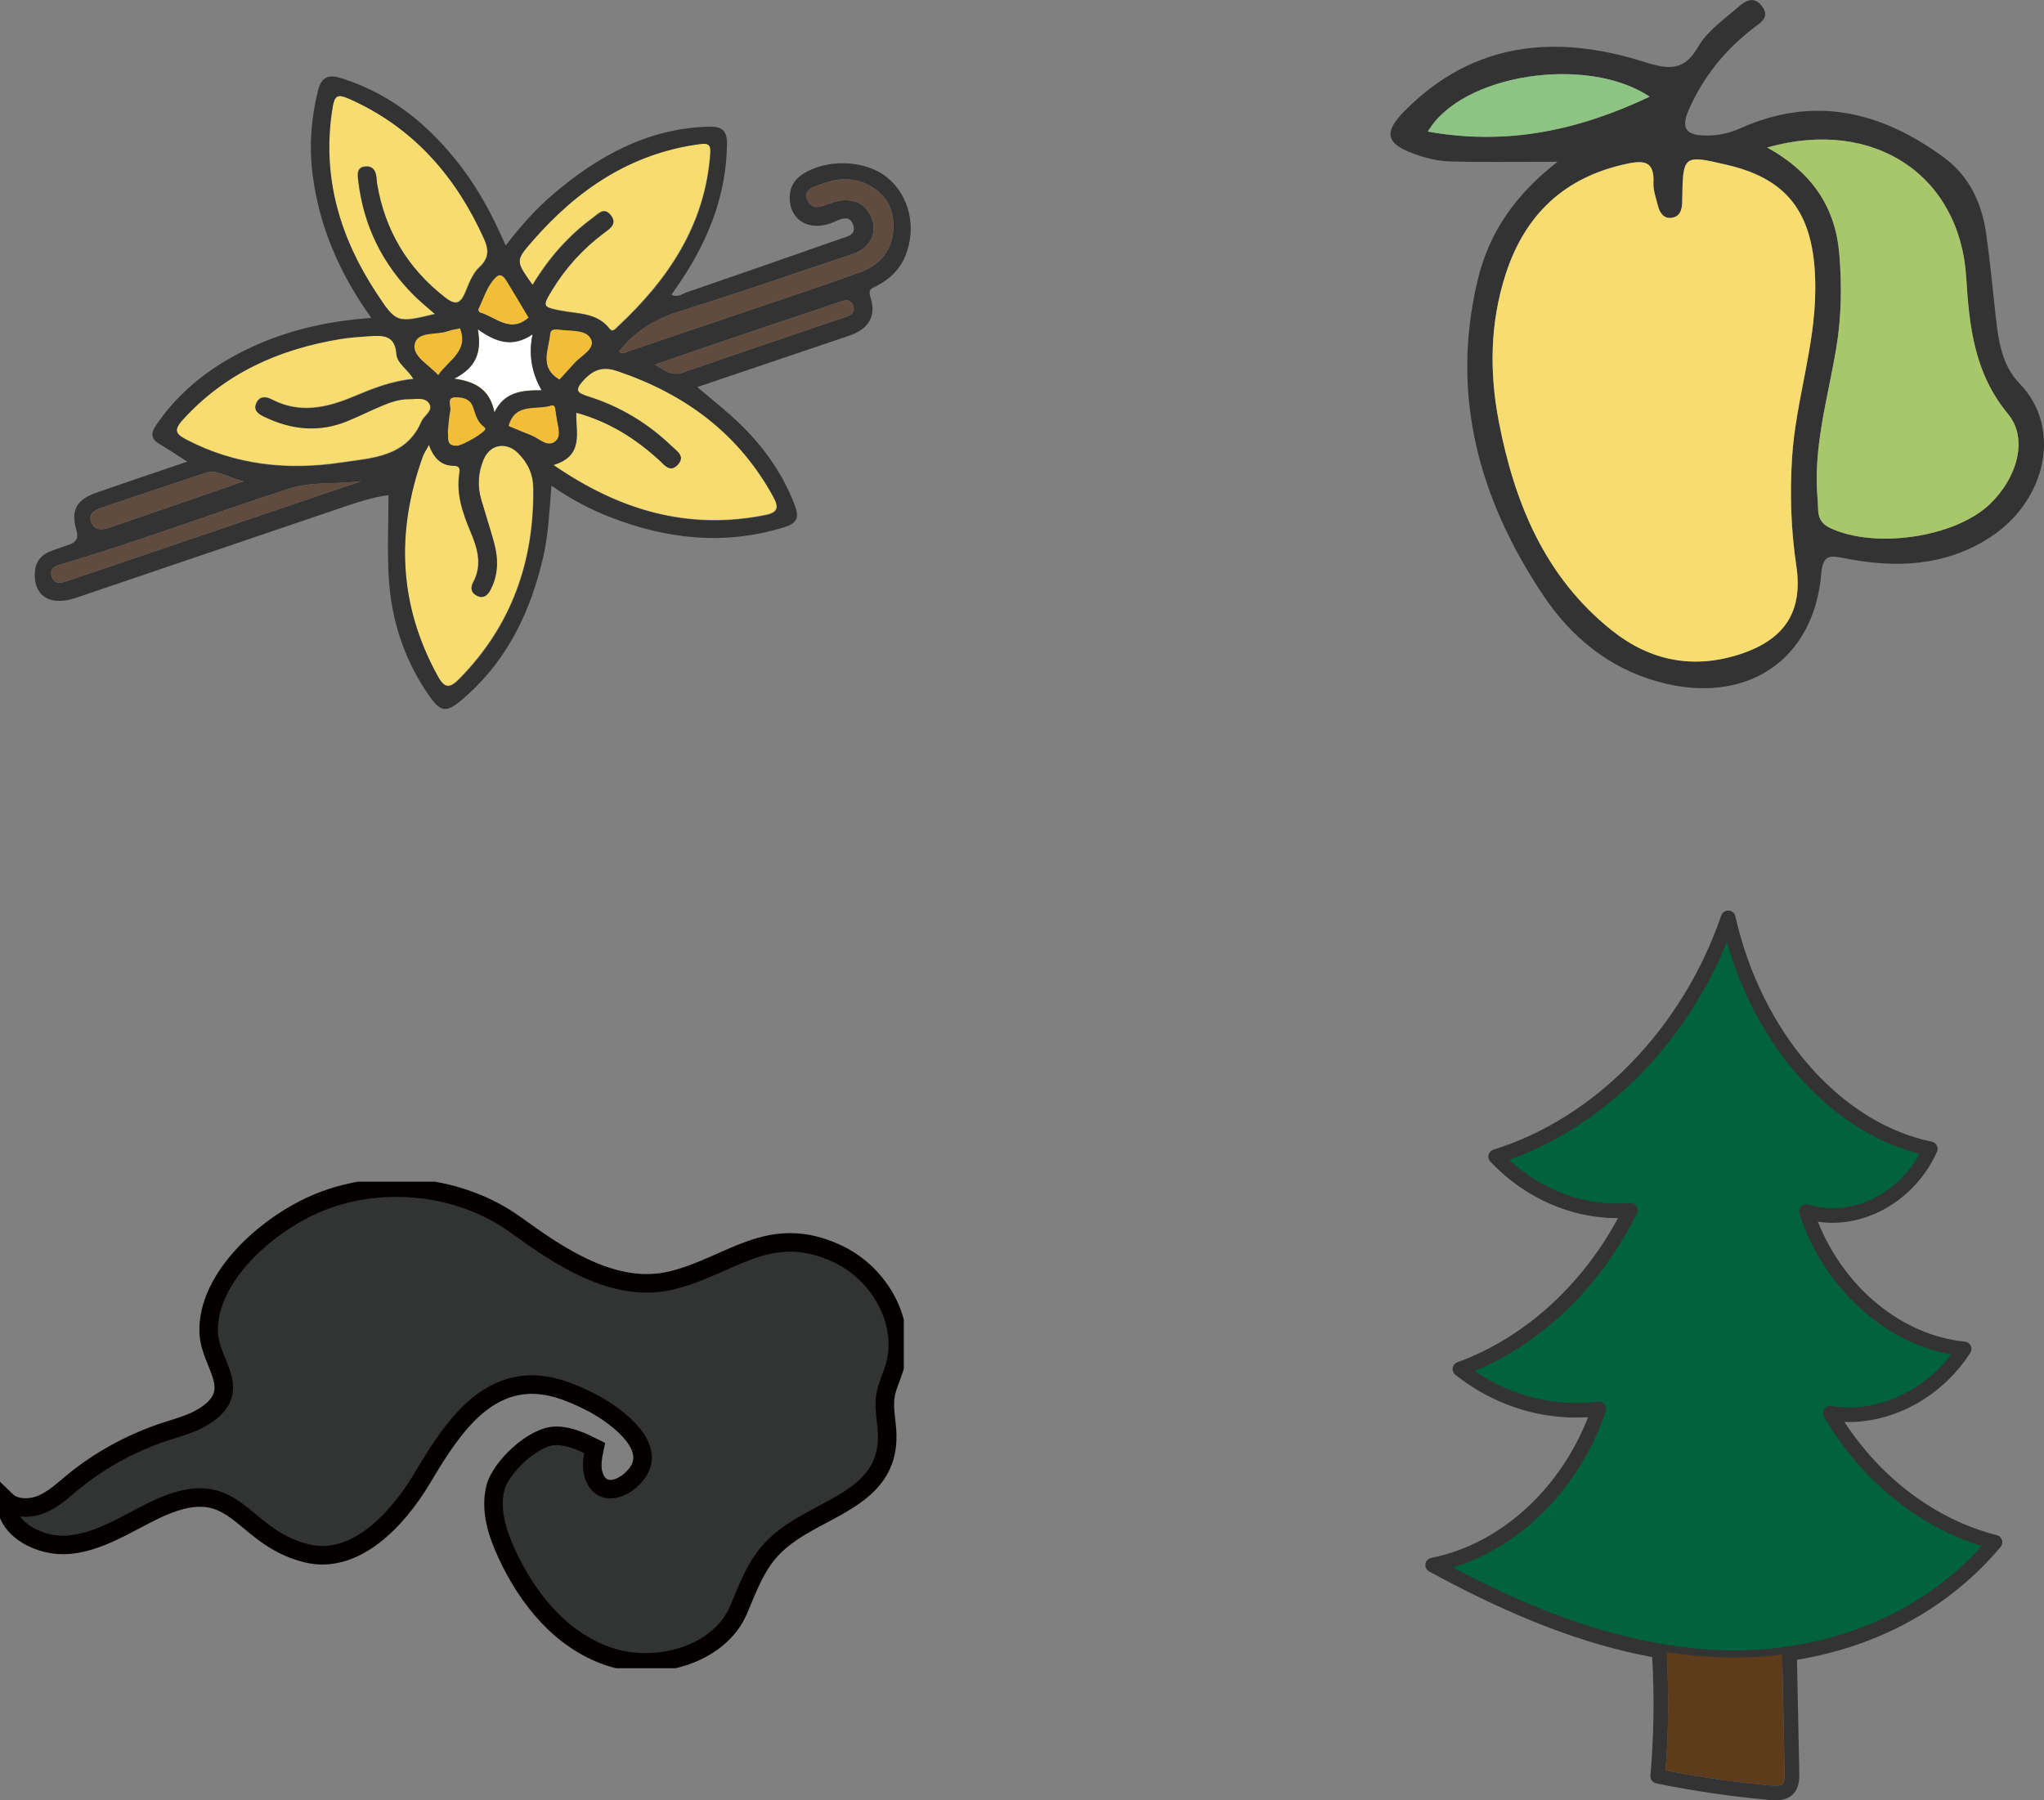 <svg width="294" height="259" viewBox="0 0 294 259" fill="none" xmlns="http://www.w3.org/2000/svg">
<rect x="0" y="0" width="294" height="259" fill="#808080" stroke="none"/>
<g clip-path="url(#clip0_472_214)">
<path d="M59.427 54.473C58.605 53.048 57.085 52.242 56.993 50.904C56.794 48.101 54.988 48.17 53.025 48.307C51.648 48.403 50.258 48.49 48.9 48.715C40.087 50.172 32.318 53.616 26.225 60.35C24.881 61.834 25.232 62.407 26.835 63.236C33.865 66.882 41.329 67.661 49.02 66.511C53.478 65.847 58.392 65.756 60.596 60.598C60.97 59.727 62.319 59.077 61.732 58.051C61.141 57.015 59.797 57.373 58.743 57.368C57.173 57.359 55.741 57.959 54.328 58.564C52.845 59.2 51.404 59.92 49.912 60.529C45.888 62.178 41.944 61.793 38.087 59.956C37.228 59.549 36.318 59.063 36.867 57.9C37.334 56.919 38.262 57.002 39.057 57.419C43.066 59.512 46.946 58.646 50.822 57.02C53.51 55.893 56.212 54.789 59.418 54.473H59.427ZM61.649 63.937C61.242 64.711 60.933 65.156 60.757 65.646C56.882 76.475 57.298 87.002 62.924 97.217C63.921 99.026 64.656 99.035 66.051 97.615C73.557 89.984 76.795 80.772 76.679 70.236C76.656 68.202 75.931 66.589 74.508 65.156C72.822 63.456 70.471 63.795 69.524 66.017C68.721 67.904 68.605 69.86 69.178 71.834C69.774 73.882 70.439 75.911 71.007 77.968C71.654 80.318 71.663 82.645 70.471 84.858C70.074 85.595 69.474 86.085 68.591 85.668C67.728 85.265 67.598 84.523 68.023 83.745C69.386 81.239 68.642 78.816 67.658 76.479C66.517 73.767 65.575 71.06 66.037 68.069C66.153 67.327 66.046 66.96 65.15 66.947C63.404 66.915 62.36 65.866 61.654 63.942L61.649 63.937ZM62.531 45.133C61.404 44.139 60.453 43.383 59.598 42.535C54.974 37.955 52.267 32.439 51.505 25.994C51.39 25.041 51.247 24.01 52.563 23.91C53.75 23.818 54.078 24.73 54.129 25.742C54.143 25.971 54.166 26.2 54.203 26.424C55.344 33.108 58.568 38.527 63.972 42.737C65.58 43.987 66.231 43.607 66.919 41.958C67.446 40.698 67.968 39.278 68.928 38.399C70.361 37.084 70.263 35.811 69.603 34.34C65.649 25.554 59.713 18.587 50.785 14.432C48.304 13.277 48.059 13.461 47.671 16.195C46.332 25.65 48.905 34.18 54.055 42.041C56.97 46.484 57.039 46.443 62.531 45.133ZM76.578 40.941C78.943 37.038 81.76 33.846 85.262 31.285C86.005 30.74 86.846 29.695 87.802 30.895C88.791 32.137 87.696 32.815 86.837 33.461C83.788 35.733 81.289 38.495 79.326 41.734C77.936 44.033 77.987 44.139 80.716 44.665C83.165 45.133 85.853 44.945 87.622 47.226C88.084 47.822 88.477 47.281 88.749 47.029C96.07 40.213 101.405 32.347 102.135 22.05C102.218 20.854 101.951 20.492 100.634 20.666C90.629 21.999 82.952 27.254 76.532 34.624C74.065 37.455 74.116 37.501 76.573 40.946L76.578 40.941ZM79.557 66.841C89.105 73.424 98.948 76.273 110.034 74.07C111.835 73.713 112.053 72.998 111.221 71.472C106.251 62.334 98.519 56.621 88.745 53.319C86.707 52.632 85.359 53.062 83.922 54.601C82.513 56.113 82.961 56.484 84.657 57.02C89.188 58.454 93.174 60.863 96.588 64.152C97.304 64.844 98.56 65.554 97.461 66.773C96.357 67.991 95.572 66.878 94.8 66.168C91.377 63.03 87.543 60.602 82.846 59.315C82.749 62.187 84.005 65.485 79.557 66.841ZM76.555 48.055C73.635 50.011 71.275 49.173 68.684 47.327C69.257 50.62 68.471 52.783 65.279 54.436C68.758 54.885 70.49 56.347 71.072 59.274C72.513 56.296 75.114 56.081 77.862 56.113C76.39 53.554 75.954 50.868 76.555 48.055ZM80.43 54.56C81.146 53.772 81.876 52.998 82.583 52.201C83.553 51.106 85.654 50.135 84.957 48.719C84.255 47.281 81.973 47.615 80.333 47.354C80.181 47.331 80.028 47.336 79.876 47.336C79.446 47.331 79.132 47.478 79.091 47.955C78.887 50.259 77.442 52.769 80.43 54.565V54.56ZM75.987 45.65C74.98 43.96 73.954 42.196 72.882 40.465C72.531 39.892 72.019 39.104 71.275 39.828C69.991 41.079 69.538 42.842 68.762 44.409C68.707 44.519 68.868 44.872 68.989 44.908C71.266 45.545 73.335 47.968 75.982 45.65H75.987ZM62.984 53.923C64.513 51.734 67.423 50.446 66.115 47.171C65.552 47.299 64.942 47.377 64.374 47.579C62.711 48.174 59.981 47.551 59.598 49.448C59.238 51.23 61.644 52.393 62.979 53.923H62.984ZM73.104 61.239C74.199 61.692 75.317 62.164 76.444 62.613C77.539 63.048 78.67 64.331 79.779 63.488C80.8 62.714 80.162 61.243 80.019 60.066C79.973 59.691 79.903 59.315 79.848 58.944C79.793 58.564 79.742 58.124 79.192 58.293C77.017 58.962 74.014 57.84 73.1 61.243L73.104 61.239ZM64.36 62.068C64.513 62.833 64.009 64.097 65.644 64.084C66.531 64.074 69.862 62.096 69.778 61.637C69.755 61.509 69.617 61.381 69.497 61.289C68.596 60.588 68.337 59.539 68.009 58.541C67.584 57.258 66.402 57.07 65.427 57.093C64.125 57.125 64.859 58.348 64.716 59.035C64.513 59.993 64.48 60.982 64.36 62.068Z" fill="#F7DC70"/>
<path d="M80.476 54.56C81.192 53.772 81.922 52.998 82.629 52.201C83.599 51.106 85.701 50.135 85.003 48.719C84.301 47.281 82.019 47.615 80.379 47.354C80.227 47.331 80.075 47.336 79.922 47.336C79.493 47.331 79.178 47.478 79.137 47.955C78.934 50.259 77.488 52.769 80.476 54.565V54.56ZM76.033 45.65C75.026 43.96 74 42.196 72.929 40.465C72.578 39.892 72.065 39.104 71.321 39.828C70.037 41.079 69.585 42.842 68.808 44.409C68.753 44.519 68.915 44.872 69.035 44.908C71.312 45.545 73.382 47.968 76.028 45.65H76.033ZM63.03 53.923C64.559 51.734 67.469 50.446 66.162 47.171C65.598 47.299 64.989 47.377 64.42 47.579C62.758 48.174 60.028 47.551 59.644 49.448C59.284 51.23 61.691 52.393 63.025 53.923H63.03ZM73.15 61.239C74.245 61.692 75.363 62.164 76.49 62.613C77.585 63.048 78.716 64.331 79.825 63.488C80.846 62.714 80.209 61.243 80.065 60.066C80.019 59.691 79.95 59.315 79.894 58.944C79.839 58.564 79.788 58.124 79.239 58.293C77.063 58.962 74.061 57.84 73.146 61.243L73.15 61.239ZM64.406 62.068C64.559 62.833 64.055 64.097 65.691 64.084C66.578 64.074 69.908 62.096 69.825 61.637C69.802 61.509 69.663 61.381 69.543 61.289C68.642 60.588 68.384 59.539 68.056 58.541C67.631 57.258 66.448 57.07 65.474 57.093C64.171 57.125 64.905 58.348 64.762 59.035C64.559 59.993 64.527 60.982 64.406 62.068Z" fill="#F2BE37"/>
<path d="M76.61 48.055C73.691 50.011 71.331 49.173 68.739 47.327C69.312 50.62 68.527 52.783 65.335 54.436C68.813 54.885 70.545 56.347 71.127 59.274C72.569 56.296 75.169 56.081 77.917 56.113C76.445 53.554 76.01 50.868 76.61 48.055Z" fill="white"/>
<path d="M53.413 45.737C48.807 39.32 45.916 32.586 44.964 25.101C44.447 21.047 44.747 17.052 45.727 13.072C46.235 10.992 47.311 10.671 49.196 11.276C56.438 13.594 61.935 18.188 66.425 24.116C68.975 27.478 70.933 31.184 72.734 35.33C74.882 32.517 77.095 30.034 79.64 27.872C86.037 22.444 93.086 18.536 101.775 18.22C103.826 18.147 104.606 18.678 104.569 20.831C104.454 27.941 101.996 34.235 98.158 40.099C97.664 40.859 97.128 41.592 96.583 42.389C97.479 42.861 98.135 42.274 98.782 42.05C106.181 39.512 113.567 36.928 120.953 34.34C121.859 34.024 123.147 33.814 122.741 32.439C122.274 30.868 121.004 31.473 120.076 31.89C116.551 33.479 113.452 31.757 113.595 28.225C113.646 26.901 114.251 25.884 115.323 25.147C118.736 22.806 124.344 22.962 127.508 25.453C130.792 28.046 131.924 32.746 130.187 36.897C129.392 38.797 127.97 40.163 126.131 41.12C125.517 41.441 124.806 41.528 125.198 42.728C126.099 45.481 124.926 47.359 122.122 48.303C114.925 50.731 107.733 53.168 100.287 55.687C101.96 57.093 103.475 58.321 104.934 59.604C109.082 63.245 112.348 67.506 114.325 72.705C114.981 74.427 114.671 75.275 112.805 75.847C104.172 78.513 95.802 77.574 87.557 74.317C84.767 73.213 82.13 71.821 79.317 69.869C79.021 73.502 78.887 76.883 78.125 80.176C76.361 87.776 73.173 94.597 67.275 99.938C64.074 102.842 63.432 102.746 61.108 99.173C57.958 94.322 56.286 88.949 55.925 83.241C55.676 79.301 55.879 75.339 55.879 71.23C53.251 71.583 50.752 72.485 48.249 73.337C35.814 77.551 23.384 81.779 10.945 85.999C7.379 87.208 5.037 85.921 4.995 82.774C4.977 81.156 5.637 79.966 7.171 79.347C8.095 78.976 9.055 78.688 9.989 78.335C10.963 77.968 11.333 77.46 10.991 76.278C10.15 73.369 11.009 71.871 13.915 70.859C18.113 69.393 22.326 67.982 26.936 66.415C25.389 65.426 24.215 64.629 22.996 63.914C21.73 63.172 21.629 62.375 22.456 61.161C25.966 56.003 30.761 52.421 36.377 49.851C41.662 47.432 47.255 46.182 53.408 45.737H53.413ZM59.478 54.542C58.655 53.117 57.136 52.311 57.043 50.973C56.845 48.17 55.039 48.239 53.075 48.376C51.699 48.472 50.309 48.559 48.951 48.784C40.137 50.24 32.368 53.685 26.276 60.419C24.931 61.903 25.282 62.476 26.885 63.305C33.916 66.951 41.38 67.73 49.071 66.58C53.528 65.916 58.443 65.825 60.646 60.666C61.02 59.796 62.369 59.146 61.783 58.12C61.191 57.084 59.847 57.441 58.794 57.437C57.224 57.428 55.792 58.028 54.378 58.633C52.895 59.269 51.454 59.989 49.962 60.598C45.939 62.247 41.994 61.862 38.137 60.025C37.278 59.617 36.368 59.132 36.918 57.968C37.384 56.988 38.313 57.071 39.107 57.487C43.117 59.581 46.997 58.715 50.872 57.089C53.56 55.962 56.263 54.858 59.468 54.542H59.478ZM61.699 64.006C61.293 64.78 60.983 65.224 60.808 65.715C56.932 76.544 57.348 87.07 62.974 97.286C63.972 99.095 64.707 99.104 66.101 97.684C73.608 90.052 76.846 80.841 76.73 70.305C76.707 68.271 75.982 66.658 74.559 65.224C72.873 63.525 70.522 63.864 69.575 66.086C68.771 67.973 68.656 69.929 69.229 71.903C69.824 73.951 70.49 75.98 71.058 78.037C71.704 80.387 71.714 82.714 70.522 84.927C70.125 85.664 69.524 86.154 68.642 85.737C67.778 85.334 67.649 84.592 68.074 83.813C69.436 81.308 68.693 78.884 67.709 76.548C66.568 73.836 65.626 71.129 66.088 68.138C66.203 67.396 66.097 67.029 65.201 67.016C63.455 66.983 62.411 65.934 61.704 64.01L61.699 64.006ZM62.582 45.202C61.455 44.208 60.503 43.452 59.648 42.604C55.025 38.023 52.318 32.508 51.556 26.063C51.44 25.11 51.297 24.079 52.614 23.979C53.801 23.887 54.129 24.799 54.179 25.811C54.193 26.04 54.217 26.269 54.253 26.493C55.394 33.177 58.618 38.596 64.023 42.806C65.63 44.056 66.282 43.676 66.97 42.027C67.496 40.767 68.018 39.347 68.979 38.468C70.411 37.153 70.314 35.88 69.653 34.409C65.7 25.623 59.764 18.655 50.835 14.501C48.355 13.346 48.11 13.53 47.722 16.264C46.383 25.719 48.955 34.249 54.106 42.109C57.02 46.553 57.09 46.512 62.582 45.202ZM76.628 41.01C78.993 37.107 81.811 33.914 85.312 31.354C86.056 30.808 86.897 29.764 87.853 30.964C88.841 32.206 87.747 32.884 86.887 33.529C83.839 35.802 81.34 38.564 79.377 41.803C77.986 44.102 78.037 44.208 80.767 44.734C83.215 45.202 85.903 45.014 87.673 47.295C88.135 47.891 88.527 47.35 88.8 47.098C96.121 40.282 101.456 32.416 102.186 22.119C102.269 20.923 102.001 20.561 100.685 20.735C90.68 22.068 83.003 27.323 76.582 34.693C74.116 37.524 74.166 37.57 76.624 41.015L76.628 41.01ZM79.608 66.91C89.155 73.493 98.999 76.342 110.085 74.139C111.886 73.781 112.103 73.067 111.272 71.541C106.302 62.403 98.569 56.69 88.795 53.388C86.758 52.7 85.409 53.131 83.973 54.67C82.564 56.182 83.012 56.553 84.707 57.089C89.239 58.523 93.225 60.932 96.638 64.221C97.354 64.913 98.611 65.623 97.511 66.841C96.407 68.06 95.622 66.947 94.851 66.237C91.428 63.099 87.594 60.671 82.897 59.384C82.799 62.256 84.056 65.554 79.608 66.91ZM89.003 50.621C89.728 51.028 90.185 50.598 90.666 50.437C96.624 48.431 102.579 46.415 108.533 44.391C113.687 42.636 118.865 40.946 123.974 39.063C127.582 37.735 129.194 34.267 128.242 30.492C127.485 27.492 123.937 25.339 120.445 25.87C119.323 26.04 118.223 26.457 117.147 26.855C116.288 27.176 115.664 27.794 116.122 28.802C116.524 29.686 117.272 29.975 118.223 29.663C119.387 29.288 120.501 28.738 121.78 28.802C123.96 28.912 125.143 30.167 125.586 32.146C125.988 33.942 124.773 35.829 122.949 36.438C114.588 39.233 106.269 42.146 97.849 44.753C94.273 45.857 91.35 47.611 89.003 50.621ZM51.93 69.233C48.447 69.686 44.84 69.233 41.44 70.346C30.714 73.846 20.137 77.794 9.323 81.033C8.432 81.299 7.046 81.482 7.42 82.838C7.831 84.317 9.055 83.795 10.095 83.442C14.746 81.857 19.398 80.286 24.049 78.706C33.343 75.55 42.636 72.389 51.93 69.233ZM94.246 52.448C95.622 53.36 96.652 54.139 98.237 53.589C105.849 50.941 113.489 48.381 121.115 45.77C121.965 45.481 123.152 45.234 122.713 43.992C122.279 42.76 121.212 43.291 120.353 43.58C114.676 45.486 108.994 47.391 103.322 49.315C100.361 50.318 97.41 51.358 94.246 52.448ZM76.605 48.12C73.686 50.075 71.326 49.237 68.734 47.391C69.307 50.685 68.522 52.847 65.33 54.501C68.808 54.95 70.54 56.411 71.122 59.338C72.564 56.361 75.164 56.145 77.912 56.177C76.441 53.618 76.005 50.932 76.605 48.12ZM35.047 69.237C32.747 68.743 31.338 67.423 29.426 68.074C24.497 69.75 19.55 71.372 14.621 73.044C13.642 73.374 12.631 73.873 13.139 75.156C13.605 76.328 14.635 76.278 15.675 75.921C19.296 74.675 22.922 73.438 26.543 72.192C29.19 71.28 31.832 70.355 35.047 69.237ZM80.481 54.624C81.197 53.836 81.927 53.062 82.633 52.265C83.603 51.17 85.705 50.199 85.007 48.784C84.305 47.345 82.023 47.68 80.384 47.419C80.231 47.396 80.079 47.4 79.926 47.4C79.497 47.396 79.183 47.542 79.141 48.019C78.938 50.323 77.492 52.833 80.481 54.629V54.624ZM76.037 45.715C75.03 44.024 74.005 42.261 72.933 40.529C72.582 39.956 72.069 39.169 71.326 39.892C70.041 41.143 69.589 42.907 68.813 44.473C68.757 44.583 68.919 44.936 69.039 44.972C71.316 45.609 73.386 48.032 76.032 45.715H76.037ZM63.034 53.988C64.563 51.798 67.473 50.511 66.166 47.235C65.603 47.364 64.993 47.442 64.425 47.643C62.762 48.239 60.032 47.616 59.648 49.512C59.288 51.294 61.695 52.458 63.03 53.988H63.034ZM73.155 61.303C74.249 61.757 75.367 62.228 76.494 62.677C77.589 63.113 78.721 64.395 79.829 63.552C80.85 62.778 80.213 61.308 80.07 60.13C80.023 59.755 79.954 59.379 79.899 59.008C79.843 58.628 79.792 58.188 79.243 58.358C77.067 59.026 74.065 57.904 73.15 61.308L73.155 61.303ZM64.411 62.132C64.563 62.897 64.06 64.162 65.695 64.148C66.582 64.139 69.912 62.16 69.829 61.702C69.806 61.573 69.667 61.445 69.547 61.354C68.647 60.653 68.388 59.604 68.06 58.605C67.635 57.322 66.453 57.135 65.478 57.157C64.175 57.19 64.91 58.413 64.766 59.1C64.563 60.057 64.531 61.047 64.411 62.132Z" fill="#333333"/>
<path d="M89.003 50.62C89.728 51.028 90.186 50.598 90.666 50.437C96.624 48.431 102.579 46.415 108.533 44.391C113.688 42.636 118.866 40.946 123.974 39.063C127.582 37.735 129.194 34.267 128.242 30.492C127.485 27.492 123.937 25.339 120.445 25.87C119.323 26.04 118.223 26.456 117.147 26.855C116.288 27.176 115.665 27.794 116.122 28.802C116.524 29.686 117.272 29.975 118.223 29.663C119.387 29.288 120.501 28.738 121.78 28.802C123.96 28.912 125.143 30.167 125.586 32.146C125.988 33.942 124.773 35.829 122.949 36.438C114.588 39.233 106.269 42.146 97.849 44.752C94.273 45.856 91.35 47.611 89.003 50.62ZM51.93 69.232C48.447 69.686 44.84 69.232 41.44 70.346C30.715 73.845 20.137 77.794 9.323 81.033C8.432 81.298 7.046 81.482 7.42 82.838C7.831 84.317 9.056 83.795 10.095 83.442C14.746 81.857 19.398 80.286 24.049 78.706C33.343 75.549 42.636 72.389 51.93 69.232ZM94.246 52.448C95.622 53.36 96.652 54.139 98.237 53.589C105.849 50.941 113.489 48.38 121.115 45.769C121.965 45.481 123.152 45.233 122.713 43.992C122.279 42.76 121.212 43.291 120.353 43.58C114.676 45.485 108.995 47.391 103.322 49.315C100.361 50.318 97.41 51.358 94.246 52.448ZM35.052 69.237C32.752 68.742 31.343 67.423 29.43 68.073C24.502 69.75 19.555 71.372 14.626 73.044C13.647 73.374 12.635 73.873 13.143 75.156C13.61 76.328 14.64 76.278 15.679 75.921C19.301 74.674 22.927 73.438 26.548 72.192C29.195 71.28 31.837 70.355 35.052 69.237Z" fill="#604C3F"/>
</g>
<g clip-path="url(#clip1_472_214)">
<path d="M45.915 172.971C55.102 169.247 66.288 170.522 74.139 176.19C80.258 180.608 88.359 186.284 96.753 184.17C105.224 182.038 110.636 175.848 120.357 180.325C126.657 183.228 130.621 190.479 128.613 196.892C128.208 198.193 127.579 199.452 127.364 200.788C127.054 202.68 127.588 204.589 127.614 206.498C127.726 213.827 121.504 216.019 115.954 219.152C109.852 222.594 108.792 225.454 106.25 231.55C103.535 238.065 94.409 240.659 87.514 238.296C80.611 235.933 75.828 229.906 72.898 223.545C71.502 220.522 70.425 217.149 71.295 213.921C72.054 211.113 76.707 206.558 79.991 206.558C81.964 206.558 83.783 207.449 85.524 208.313C85.256 209.606 84.989 210.967 85.394 212.226C86.73 216.344 91.66 213.305 92.332 210.497C93.211 206.824 87.695 203.091 84.929 201.687C82.111 200.257 79.017 199.007 75.802 199.212C68.606 199.675 64.263 206.764 60.695 212.723C57.127 218.69 51.017 225.197 44.071 223.459C34.083 220.95 34.178 211.37 21.966 217.389C18.105 219.289 14.365 221.772 10.056 222.217C5.747 222.663 0.706 219.966 0.869 215.873C2.128 217.098 4.291 217.106 5.963 216.421C7.643 215.728 8.979 214.478 10.358 213.33C14.262 210.103 18.829 207.594 23.716 205.976C25.698 205.325 27.766 204.803 29.49 203.673C35.117 200 30.239 196.293 30.024 191.798C29.645 183.741 38.616 175.933 45.907 172.979L45.915 172.971Z" fill="#323333" stroke="#040000" stroke-width="2.666" stroke-miterlimit="10"/>
</g>
<g clip-path="url(#clip2_472_214)">
<path d="M224.019 23.269C218.098 23.269 213.331 23.365 208.564 23.221C206.843 23.173 205.065 22.743 203.431 22.149C199.366 20.686 198.962 19.088 201.961 16.036C211.851 5.97 223.798 4.879 236.524 8.917C240.099 10.046 242.233 10.237 244.29 6.678C245.51 4.554 247.75 2.975 249.672 1.31C250.691 0.421 252.036 -0.833 253.372 0.813C254.757 2.516 253.113 3.32 252.017 4.181C248.048 7.29 244.982 11.098 242.944 15.71C241.858 18.16 242.175 19.471 245.328 19.499C247.163 19.518 248.701 19.183 250.354 18.447C260.966 13.682 270.625 16.055 279.583 22.637C283.254 25.326 285.061 29.23 285.686 33.631C286.244 37.573 286.609 41.534 287.051 45.495C287.445 49.007 287.926 52.547 290.521 55.217C296.614 61.474 294.413 72.066 286.148 77.367C279.689 81.51 272.595 81.749 265.329 80.314C263.301 79.912 262.196 79.73 261.965 82.476C260.927 95.096 251.056 101.574 238.456 98.062C231.343 96.082 225.961 91.604 221.972 85.643C212.754 71.846 208.583 56.891 212.533 40.338C214.129 33.641 217.743 28.168 224.019 23.288V23.269ZM261.1 41.774C261.206 31.124 257.525 25.852 248.509 23.738C242.108 22.236 242.06 22.245 241.973 28.876C241.954 30.129 241.714 31.191 240.359 31.335C239.263 31.45 238.705 30.541 238.465 29.555C238.196 28.474 237.783 27.374 237.831 26.302C237.975 23.288 236.639 22.991 234.005 23.556C225.009 25.47 219.338 30.895 216.57 39.458C214.321 46.433 214.215 53.542 215.599 60.69C217.858 72.362 222.203 82.983 231.833 90.676C237.312 95.048 243.54 96.321 250.306 94.101C256.746 91.996 259.36 87.968 258.38 81.385C257.602 76.18 257.429 70.947 257.775 65.732C258.303 57.676 261.062 49.906 261.1 41.764V41.774ZM254.17 21.212C260.706 24.829 263.984 29.871 264.551 36.473C264.945 41.075 264.877 45.687 264.089 50.27C262.869 57.446 260.735 64.526 261.446 71.932C261.59 73.396 261.177 74.965 263.186 75.931C269.558 79.003 281.236 77.367 286.282 72.458C290.194 68.65 291.741 63.062 288.829 59.56C283.975 53.705 283.245 46.959 282.812 39.917C281.928 25.307 269.625 16.858 254.17 21.221V21.212ZM205.373 18.925C216.628 20.944 226.893 18.81 237.273 13.902C228.258 7.884 210.198 10.63 205.373 18.925Z" fill="#333333"/>
<path d="M261.1 41.774C261.052 49.907 258.294 57.676 257.765 65.742C257.428 70.956 257.592 76.19 258.37 81.395C259.351 87.968 256.736 91.996 250.297 94.111C243.521 96.331 237.302 95.058 231.824 90.686C222.193 82.993 217.849 72.382 215.59 60.699C214.206 53.562 214.312 46.443 216.561 39.468C219.329 30.895 224.99 25.48 233.996 23.566C236.629 23.001 237.965 23.298 237.821 26.312C237.773 27.384 238.186 28.493 238.455 29.565C238.696 30.541 239.244 31.459 240.349 31.345C241.704 31.201 241.954 30.139 241.964 28.886C242.05 22.255 242.089 22.236 248.499 23.748C257.515 25.872 261.196 31.134 261.1 41.783V41.774Z" fill="#F7DC70"/>
<path d="M254.17 21.222C269.625 16.859 281.918 25.307 282.812 39.918C283.245 46.969 283.975 53.715 288.829 59.561C291.741 63.072 290.194 68.66 286.282 72.458C281.236 77.367 269.558 79.003 263.185 75.932C261.186 74.965 261.59 73.396 261.446 71.932C260.744 64.526 262.868 57.456 264.089 50.27C264.867 45.687 264.944 41.075 264.55 36.473C263.983 29.871 260.715 24.838 254.17 21.212V21.222Z" fill="#A8C66A"/>
<path d="M205.382 18.935C210.207 10.639 228.258 7.893 237.283 13.912C226.902 18.83 216.647 20.954 205.382 18.935Z" fill="#8DC483"/>
</g>
<g clip-path="url(#clip3_472_214)">
<path d="M286.938 221.864C279.45 230.765 269.171 235.911 258.444 237.723C257.749 237.838 257.045 237.945 256.34 238.036C253.383 238.415 250.401 238.546 247.453 238.439C244.852 238.349 242.276 238.085 239.708 237.682C238.996 237.575 238.283 237.443 237.571 237.311C226.654 235.244 216.093 230.625 206.053 225.149C216.672 223.083 226.09 214.223 229.967 202.67C223.001 203.617 215.753 201.559 209.98 196.972C220.242 193.234 229.188 184.893 234.481 174.106C227.474 174.756 220.276 171.891 215.115 166.399C230.091 161.763 242.88 148.629 248.571 132.046C252.456 149.28 264.002 162.487 277.636 165.271C274.431 172.451 266.603 176.42 259.828 174.295C263.356 185.057 272.542 193.061 282.507 194.049C278.167 200.793 270.505 204.482 263.282 203.304C268.732 212.642 277.388 219.427 286.938 221.856V221.864Z" fill="#00633E"/>
<path d="M287.949 221.543C287.833 221.197 287.56 220.933 287.203 220.851C278.523 218.644 270.637 212.757 265.294 204.564C272.227 204.811 279.293 201.007 283.401 194.617C283.6 194.312 283.625 193.925 283.459 193.596C283.302 193.267 282.979 193.044 282.615 193.011C273.561 192.114 265.27 185.271 261.476 175.761C262.172 175.868 262.876 175.917 263.588 175.917C269.701 175.917 275.806 171.957 278.605 165.699C278.738 165.411 278.721 165.081 278.581 164.793C278.432 164.513 278.166 164.307 277.852 164.241C264.723 161.557 253.367 148.531 249.606 131.815C249.507 131.354 249.109 131.016 248.637 131C248.165 130.975 247.734 131.264 247.577 131.708C242.002 147.954 229.453 160.865 214.817 165.394C214.469 165.501 214.204 165.781 214.113 166.127C214.022 166.473 214.113 166.843 214.361 167.107C219.224 172.286 225.9 175.242 232.551 175.242H232.725C227.474 185.016 219.132 192.526 209.623 195.984C209.267 196.116 209.002 196.429 208.944 196.799C208.886 197.17 209.035 197.548 209.334 197.787C214.361 201.781 220.524 203.938 226.654 203.938C227.242 203.938 227.83 203.913 228.418 203.881C224.367 214.346 215.662 222.21 205.863 224.12C205.424 224.211 205.093 224.557 205.026 224.993C204.96 225.429 205.175 225.858 205.556 226.072C217.509 232.593 227.623 236.496 237.38 238.349C237.471 238.365 237.554 238.382 237.645 238.398C238.341 238.53 238.971 238.629 239.55 238.728C239.625 238.744 239.7 238.752 239.782 238.76C242.35 239.164 244.918 239.411 247.428 239.502C248.09 239.526 248.753 239.534 249.416 239.534C251.752 239.534 254.087 239.386 256.374 239.098C256.415 239.098 256.448 239.098 256.489 239.082C257.152 238.991 257.823 238.892 258.477 238.785C258.527 238.785 258.577 238.769 258.635 238.76C270.455 236.76 280.527 231.152 287.767 222.539C287.999 222.267 288.073 221.889 287.965 221.543H287.949ZM258.428 236.661C258.378 236.669 258.328 236.685 258.27 236.694C257.633 236.801 256.978 236.9 256.324 236.982C256.291 236.982 256.249 236.99 256.208 236.998C253.342 237.369 250.41 237.501 247.494 237.394C245.001 237.303 242.441 237.056 239.873 236.644C239.799 236.628 239.724 236.62 239.642 236.611C239.078 236.521 238.457 236.414 237.778 236.282C237.687 236.265 237.596 236.249 237.505 236.224C228.708 234.528 219.572 231.103 208.961 225.503C218.843 222.514 227.308 213.943 230.977 202.991C231.093 202.645 231.019 202.267 230.787 201.995C230.555 201.715 230.19 201.575 229.834 201.624C223.763 202.448 217.41 200.867 212.142 197.252C221.916 193.143 230.331 184.967 235.442 174.559C235.608 174.221 235.583 173.818 235.359 173.505C235.144 173.192 234.771 173.019 234.39 173.06C228.244 173.628 221.891 171.323 217.078 166.852C230.679 162.035 242.35 150.326 248.38 135.553C250.492 142.865 254.005 149.461 258.651 154.764C263.671 160.503 269.685 164.365 276.104 165.995C272.832 171.965 266.057 175.143 260.151 173.299C259.77 173.184 259.364 173.282 259.082 173.562C258.8 173.842 258.701 174.246 258.825 174.625C262.296 185.205 270.927 193.135 280.66 194.856C276.452 200.348 269.726 203.296 263.456 202.275C263.05 202.209 262.652 202.382 262.412 202.72C262.172 203.057 262.163 203.494 262.371 203.839C267.663 212.905 275.864 219.6 285.058 222.424C278.274 229.917 269.096 234.825 258.428 236.661Z" fill="#333333"/>
<path d="M256.448 256.571C256.241 256.859 255.76 256.95 254.833 256.867C249.739 256.423 244.603 255.69 239.559 254.693C240.006 249.037 240.056 243.339 239.708 237.673C242.275 238.077 244.852 238.34 247.452 238.431C250.401 238.538 253.383 238.406 256.34 238.028L256.68 254.924C256.68 255.435 256.705 256.209 256.448 256.563V256.571Z" fill="#5D3B1B"/>
<path d="M258.171 257.79C257.434 258.819 256.282 259 255.421 259C255.114 259 254.849 258.975 254.65 258.959C249.167 258.481 243.634 257.674 238.225 256.563C237.703 256.456 237.339 255.978 237.388 255.443C237.885 249.778 237.968 244.063 237.645 238.382C237.62 238.019 237.604 237.657 237.579 237.303C237.554 236.941 237.529 236.578 237.496 236.216C237.587 236.241 237.678 236.249 237.769 236.274C238.449 236.405 239.07 236.512 239.633 236.603C239.658 236.957 239.683 237.319 239.708 237.674C239.732 238.028 239.749 238.39 239.774 238.744C240.055 244.055 239.981 249.391 239.567 254.694C244.611 255.69 249.747 256.423 254.841 256.867C255.769 256.95 256.249 256.867 256.456 256.571C256.713 256.209 256.696 255.443 256.688 254.932L256.365 239.09L256.34 238.036L256.315 236.982C256.97 236.9 257.624 236.801 258.262 236.694C258.312 236.694 258.361 236.677 258.419 236.661L258.444 237.723L258.469 238.785L258.8 254.891C258.817 255.682 258.842 256.867 258.179 257.79H258.171Z" fill="#333333"/>
</g>
<defs>
<clipPath id="clip0_472_214">
<rect width="126" height="91" fill="white" transform="translate(5 11)"/>
</clipPath>
<clipPath id="clip1_472_214">
<rect width="130" height="70" fill="white" transform="translate(0 170)"/>
</clipPath>
<clipPath id="clip2_472_214">
<rect width="94" height="99" fill="white" transform="translate(200)"/>
</clipPath>
<clipPath id="clip3_472_214">
<rect width="83" height="128" fill="white" transform="translate(205 131)"/>
</clipPath>
</defs>
</svg>

